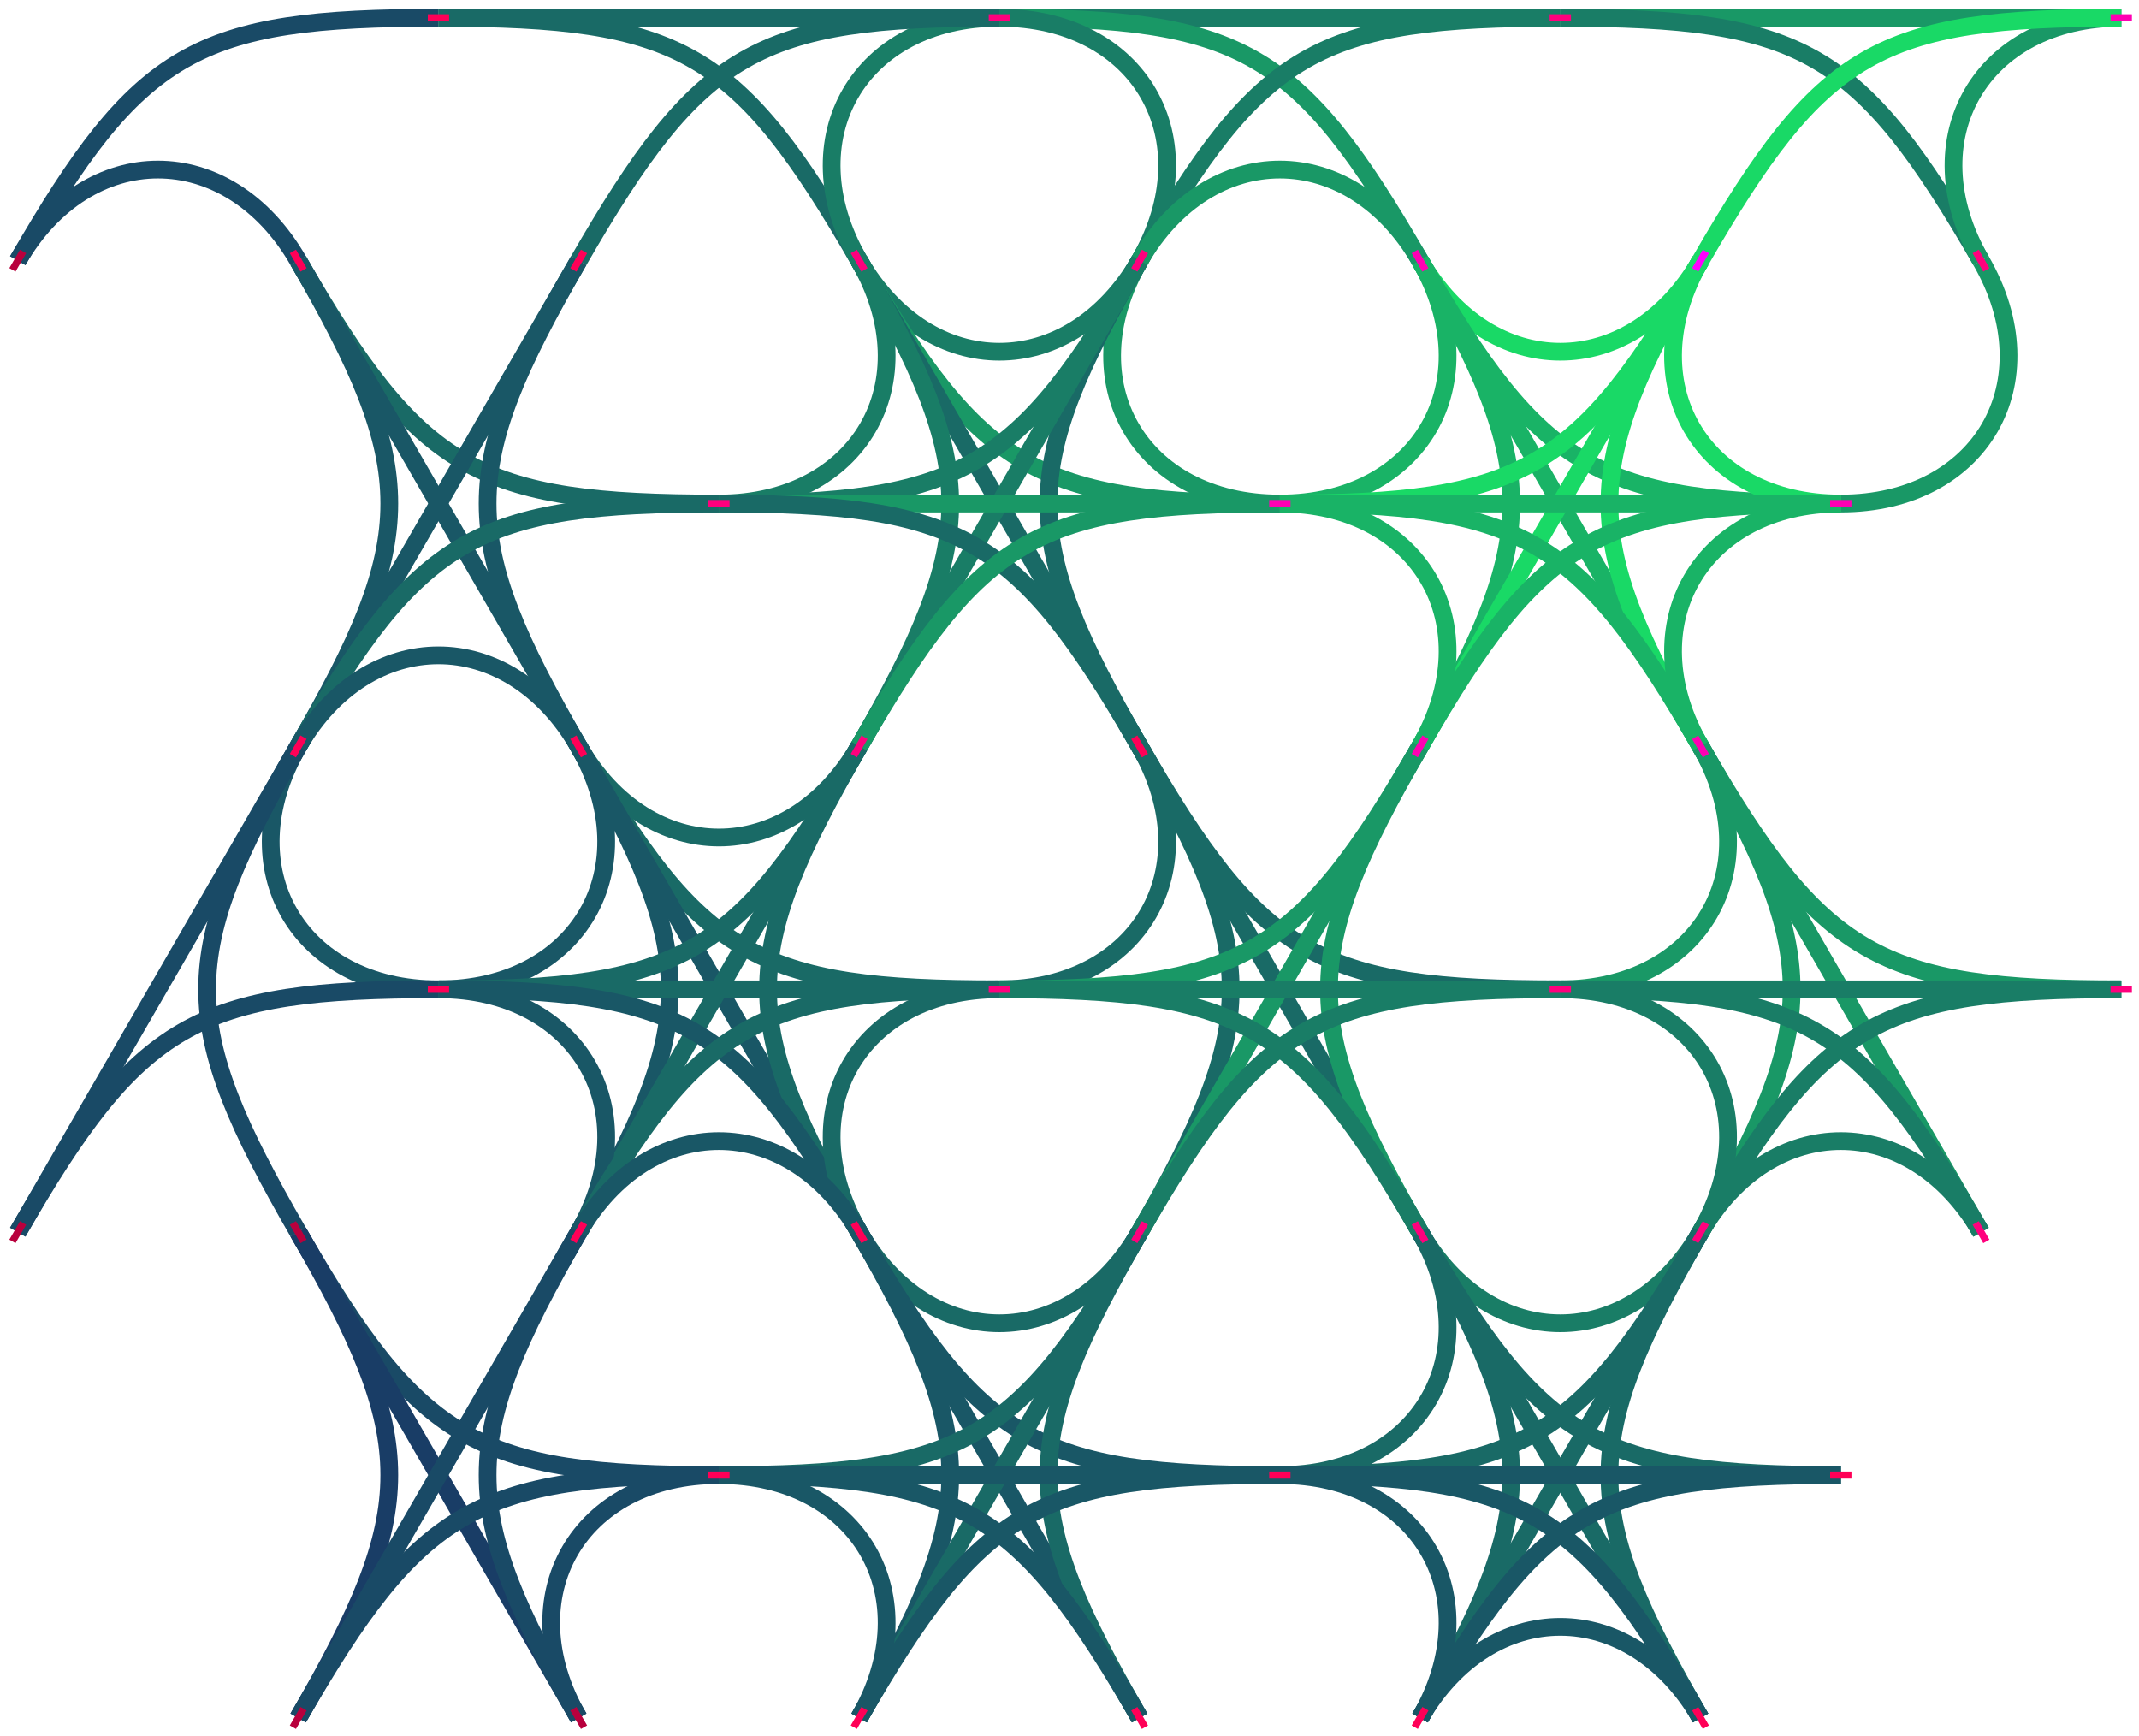 <svg viewBox="-24.5 15 602.5 488.912" xmlns="http://www.w3.org/2000/svg" version="1.1"><path d="
M 99 20 C
30.584 20
14.708 29.166
-19.5 88.416
" stroke="rgb(25,74,102)" stroke-width="5" fill-opacity="0.0"></path><path d="
M 99 20 C
178 20
178 20
257 20
" stroke="rgb(25,106,102)" stroke-width="5" fill-opacity="0.0"></path><path d="
M 99 20 C
167.416 20
183.292 29.166
217.5 88.416
" stroke="rgb(25,106,102)" stroke-width="5" fill-opacity="0.0"></path><path d="
M 59.5 88.416 C
39.75 54.208
0.25 54.208
-19.5 88.416
" stroke="rgb(25,74,102)" stroke-width="5" fill-opacity="0.0"></path><path d="
M 59.5 88.416 C
93.708 147.666
109.584 156.832
178 156.832
" stroke="rgb(25,106,102)" stroke-width="5" fill-opacity="0.0"></path><path d="
M 59.5 88.416 C
99 156.832
99 156.832
138.5 225.248
" stroke="rgb(25,87,102)" stroke-width="5" fill-opacity="0.0"></path><path d="
M 59.5 88.416 C
93.708 147.666
93.708 165.998
59.5 225.248
" stroke="rgb(25,87,102)" stroke-width="5" fill-opacity="0.0"></path><path d="
M 257 20 C
217.5 20
197.75 54.208
217.5 88.416
" stroke="rgb(25,125,102)" stroke-width="5" fill-opacity="0.0"></path><path d="
M 257 20 C
188.584 20
172.708 29.166
138.5 88.416
" stroke="rgb(25,106,102)" stroke-width="5" fill-opacity="0.0"></path><path d="
M 257 20 C
336 20
336 20
415 20
" stroke="rgb(25,125,102)" stroke-width="5" fill-opacity="0.0"></path><path d="
M 257 20 C
325.416 20
341.292 29.166
375.5 88.416
" stroke="rgb(25,152,102)" stroke-width="5" fill-opacity="0.0"></path><path d="
M 257 20 C
296.5 20
316.25 54.208
296.5 88.416
" stroke="rgb(25,125,102)" stroke-width="5" fill-opacity="0.0"></path><path d="
M 217.5 88.416 C
237.25 122.624
276.75 122.624
296.5 88.416
" stroke="rgb(25,125,102)" stroke-width="5" fill-opacity="0.0"></path><path d="
M 217.5 88.416 C
237.25 122.624
217.5 156.832
178 156.832
" stroke="rgb(25,125,102)" stroke-width="5" fill-opacity="0.0"></path><path d="
M 217.5 88.416 C
251.708 147.666
267.584 156.832
336 156.832
" stroke="rgb(25,152,102)" stroke-width="5" fill-opacity="0.0"></path><path d="
M 217.5 88.416 C
257 156.832
257 156.832
296.5 225.248
" stroke="rgb(25,106,102)" stroke-width="5" fill-opacity="0.0"></path><path d="
M 217.5 88.416 C
251.708 147.666
251.708 165.998
217.5 225.248
" stroke="rgb(25,125,102)" stroke-width="5" fill-opacity="0.0"></path><path d="
M 138.5 88.416 C
104.292 147.666
104.292 165.998
138.5 225.248
" stroke="rgb(25,87,102)" stroke-width="5" fill-opacity="0.0"></path><path d="
M 138.5 88.416 C
99 156.832
99 156.832
59.5 225.248
" stroke="rgb(25,87,102)" stroke-width="5" fill-opacity="0.0"></path><path d="
M 415 20 C
346.584 20
330.708 29.166
296.5 88.416
" stroke="rgb(25,125,102)" stroke-width="5" fill-opacity="0.0"></path><path d="
M 415 20 C
494 20
494 20
573 20
" stroke="rgb(25,152,102)" stroke-width="5" fill-opacity="0.0"></path><path d="
M 415 20 C
483.416 20
499.292 29.166
533.5 88.416
" stroke="rgb(25,125,102)" stroke-width="5" fill-opacity="0.0"></path><path d="
M 375.5 88.416 C
355.75 54.208
316.25 54.208
296.5 88.416
" stroke="rgb(25,152,102)" stroke-width="5" fill-opacity="0.0"></path><path d="
M 375.5 88.416 C
395.25 122.624
434.75 122.624
454.5 88.416
" stroke="rgb(25,217,102)" stroke-width="5" fill-opacity="0.0"></path><path d="
M 375.5 88.416 C
395.25 122.624
375.5 156.832
336 156.832
" stroke="rgb(25,179,102)" stroke-width="5" fill-opacity="0.0"></path><path d="
M 375.5 88.416 C
409.708 147.666
425.584 156.832
494 156.832
" stroke="rgb(25,179,102)" stroke-width="5" fill-opacity="0.0"></path><path d="
M 375.5 88.416 C
415 156.832
415 156.832
454.5 225.248
" stroke="rgb(25,179,102)" stroke-width="5" fill-opacity="0.0"></path><path d="
M 375.5 88.416 C
409.708 147.666
409.708 165.998
375.5 225.248
" stroke="rgb(25,179,102)" stroke-width="5" fill-opacity="0.0"></path><path d="
M 296.5 88.416 C
262.292 147.666
246.416 156.832
178 156.832
" stroke="rgb(25,125,102)" stroke-width="5" fill-opacity="0.0"></path><path d="
M 296.5 88.416 C
276.75 122.624
296.5 156.832
336 156.832
" stroke="rgb(25,152,102)" stroke-width="5" fill-opacity="0.0"></path><path d="
M 296.5 88.416 C
262.292 147.666
262.292 165.998
296.5 225.248
" stroke="rgb(25,106,102)" stroke-width="5" fill-opacity="0.0"></path><path d="
M 296.5 88.416 C
257 156.832
257 156.832
217.5 225.248
" stroke="rgb(25,125,102)" stroke-width="5" fill-opacity="0.0"></path><path d="
M 573 20 C
533.5 20
513.75 54.208
533.5 88.416
" stroke="rgb(25,152,102)" stroke-width="5" fill-opacity="0.0"></path><path d="
M 573 20 C
504.584 20
488.708 29.166
454.5 88.416
" stroke="rgb(25,217,102)" stroke-width="5" fill-opacity="0.0"></path><path d="
M 533.5 88.416 C
553.25 122.624
533.5 156.832
494 156.832
" stroke="rgb(25,152,102)" stroke-width="5" fill-opacity="0.0"></path><path d="
M 454.5 88.416 C
420.292 147.666
404.416 156.832
336 156.832
" stroke="rgb(25,217,102)" stroke-width="5" fill-opacity="0.0"></path><path d="
M 454.5 88.416 C
434.75 122.624
454.5 156.832
494 156.832
" stroke="rgb(25,217,102)" stroke-width="5" fill-opacity="0.0"></path><path d="
M 454.5 88.416 C
420.292 147.666
420.292 165.998
454.5 225.248
" stroke="rgb(25,217,102)" stroke-width="5" fill-opacity="0.0"></path><path d="
M 454.5 88.416 C
415 156.832
415 156.832
375.5 225.248
" stroke="rgb(25,217,102)" stroke-width="5" fill-opacity="0.0"></path><path d="
M 178 156.832 C
109.584 156.832
93.708 165.998
59.5 225.248
" stroke="rgb(25,106,102)" stroke-width="5" fill-opacity="0.0"></path><path d="
M 178 156.832 C
257 156.832
257 156.832
336 156.832
" stroke="rgb(25,152,102)" stroke-width="5" fill-opacity="0.0"></path><path d="
M 178 156.832 C
246.416 156.832
262.292 165.998
296.5 225.248
" stroke="rgb(25,106,102)" stroke-width="5" fill-opacity="0.0"></path><path d="
M 138.5 225.248 C
118.75 191.04
79.25 191.04
59.5 225.248
" stroke="rgb(25,87,102)" stroke-width="5" fill-opacity="0.0"></path><path d="
M 138.5 225.248 C
158.25 259.456
197.75 259.456
217.5 225.248
" stroke="rgb(25,106,102)" stroke-width="5" fill-opacity="0.0"></path><path d="
M 138.5 225.248 C
158.25 259.456
138.5 293.664
99 293.664
" stroke="rgb(25,87,102)" stroke-width="5" fill-opacity="0.0"></path><path d="
M 138.5 225.248 C
172.708 284.498
188.584 293.664
257 293.664
" stroke="rgb(25,106,102)" stroke-width="5" fill-opacity="0.0"></path><path d="
M 138.5 225.248 C
178 293.664
178 293.664
217.5 362.08
" stroke="rgb(25,87,102)" stroke-width="5" fill-opacity="0.0"></path><path d="
M 138.5 225.248 C
172.708 284.498
172.708 302.83
138.5 362.08
" stroke="rgb(25,87,102)" stroke-width="5" fill-opacity="0.0"></path><path d="
M 59.5 225.248 C
39.75 259.456
59.5 293.664
99 293.664
" stroke="rgb(25,87,102)" stroke-width="5" fill-opacity="0.0"></path><path d="
M 59.5 225.248 C
25.292 284.498
25.292 302.83
59.5 362.08
" stroke="rgb(25,74,102)" stroke-width="5" fill-opacity="0.0"></path><path d="
M 59.5 225.248 C
20 293.664
20 293.664
-19.5 362.08
" stroke="rgb(25,74,102)" stroke-width="5" fill-opacity="0.0"></path><path d="
M 336 156.832 C
267.584 156.832
251.708 165.998
217.5 225.248
" stroke="rgb(25,152,102)" stroke-width="5" fill-opacity="0.0"></path><path d="
M 336 156.832 C
415 156.832
415 156.832
494 156.832
" stroke="rgb(25,179,102)" stroke-width="5" fill-opacity="0.0"></path><path d="
M 336 156.832 C
404.416 156.832
420.292 165.998
454.5 225.248
" stroke="rgb(25,179,102)" stroke-width="5" fill-opacity="0.0"></path><path d="
M 336 156.832 C
375.5 156.832
395.25 191.04
375.5 225.248
" stroke="rgb(25,179,102)" stroke-width="5" fill-opacity="0.0"></path><path d="
M 296.5 225.248 C
316.25 259.456
296.5 293.664
257 293.664
" stroke="rgb(25,106,102)" stroke-width="5" fill-opacity="0.0"></path><path d="
M 296.5 225.248 C
330.708 284.498
346.584 293.664
415 293.664
" stroke="rgb(25,106,102)" stroke-width="5" fill-opacity="0.0"></path><path d="
M 296.5 225.248 C
336 293.664
336 293.664
375.5 362.08
" stroke="rgb(25,106,102)" stroke-width="5" fill-opacity="0.0"></path><path d="
M 296.5 225.248 C
330.708 284.498
330.708 302.83
296.5 362.08
" stroke="rgb(25,106,102)" stroke-width="5" fill-opacity="0.0"></path><path d="
M 217.5 225.248 C
183.292 284.498
167.416 293.664
99 293.664
" stroke="rgb(25,106,102)" stroke-width="5" fill-opacity="0.0"></path><path d="
M 217.5 225.248 C
183.292 284.498
183.292 302.83
217.5 362.08
" stroke="rgb(25,106,102)" stroke-width="5" fill-opacity="0.0"></path><path d="
M 217.5 225.248 C
178 293.664
178 293.664
138.5 362.08
" stroke="rgb(25,106,102)" stroke-width="5" fill-opacity="0.0"></path><path d="
M 494 156.832 C
454.5 156.832
434.75 191.04
454.5 225.248
" stroke="rgb(25,179,102)" stroke-width="5" fill-opacity="0.0"></path><path d="
M 494 156.832 C
425.584 156.832
409.708 165.998
375.5 225.248
" stroke="rgb(25,179,102)" stroke-width="5" fill-opacity="0.0"></path><path d="
M 454.5 225.248 C
474.25 259.456
454.5 293.664
415 293.664
" stroke="rgb(25,152,102)" stroke-width="5" fill-opacity="0.0"></path><path d="
M 454.5 225.248 C
488.708 284.498
504.584 293.664
573 293.664
" stroke="rgb(25,152,102)" stroke-width="5" fill-opacity="0.0"></path><path d="
M 454.5 225.248 C
494 293.664
494 293.664
533.5 362.08
" stroke="rgb(25,152,102)" stroke-width="5" fill-opacity="0.0"></path><path d="
M 454.5 225.248 C
488.708 284.498
488.708 302.83
454.5 362.08
" stroke="rgb(25,152,102)" stroke-width="5" fill-opacity="0.0"></path><path d="
M 375.5 225.248 C
341.292 284.498
325.416 293.664
257 293.664
" stroke="rgb(25,152,102)" stroke-width="5" fill-opacity="0.0"></path><path d="
M 375.5 225.248 C
341.292 284.498
341.292 302.83
375.5 362.08
" stroke="rgb(25,152,102)" stroke-width="5" fill-opacity="0.0"></path><path d="
M 375.5 225.248 C
336 293.664
336 293.664
296.5 362.08
" stroke="rgb(25,152,102)" stroke-width="5" fill-opacity="0.0"></path><path d="
M 99 293.664 C
30.584 293.664
14.708 302.83
-19.5 362.08
" stroke="rgb(25,74,102)" stroke-width="5" fill-opacity="0.0"></path><path d="
M 99 293.664 C
178 293.664
178 293.664
257 293.664
" stroke="rgb(25,106,102)" stroke-width="5" fill-opacity="0.0"></path><path d="
M 99 293.664 C
167.416 293.664
183.292 302.83
217.5 362.08
" stroke="rgb(25,87,102)" stroke-width="5" fill-opacity="0.0"></path><path d="
M 99 293.664 C
138.5 293.664
158.25 327.872
138.5 362.08
" stroke="rgb(25,87,102)" stroke-width="5" fill-opacity="0.0"></path><path d="
M 59.5 362.08 C
93.708 421.33
109.584 430.496
178 430.496
" stroke="rgb(25,74,102)" stroke-width="5" fill-opacity="0.0"></path><path d="
M 59.5 362.08 C
99 430.496
99 430.496
138.5 498.912
" stroke="rgb(25,61,102)" stroke-width="5" fill-opacity="0.0"></path><path d="
M 59.5 362.08 C
93.708 421.33
93.708 439.662
59.5 498.912
" stroke="rgb(25,61,102)" stroke-width="5" fill-opacity="0.0"></path><path d="
M 257 293.664 C
217.5 293.664
197.75 327.872
217.5 362.08
" stroke="rgb(25,106,102)" stroke-width="5" fill-opacity="0.0"></path><path d="
M 257 293.664 C
188.584 293.664
172.708 302.83
138.5 362.08
" stroke="rgb(25,106,102)" stroke-width="5" fill-opacity="0.0"></path><path d="
M 257 293.664 C
336 293.664
336 293.664
415 293.664
" stroke="rgb(25,125,102)" stroke-width="5" fill-opacity="0.0"></path><path d="
M 257 293.664 C
325.416 293.664
341.292 302.83
375.5 362.08
" stroke="rgb(25,125,102)" stroke-width="5" fill-opacity="0.0"></path><path d="
M 217.5 362.08 C
197.75 327.872
158.25 327.872
138.5 362.08
" stroke="rgb(25,87,102)" stroke-width="5" fill-opacity="0.0"></path><path d="
M 217.5 362.08 C
237.25 396.288
276.75 396.288
296.5 362.08
" stroke="rgb(25,106,102)" stroke-width="5" fill-opacity="0.0"></path><path d="
M 217.5 362.08 C
251.708 421.33
267.584 430.496
336 430.496
" stroke="rgb(25,87,102)" stroke-width="5" fill-opacity="0.0"></path><path d="
M 217.5 362.08 C
257 430.496
257 430.496
296.5 498.912
" stroke="rgb(25,87,102)" stroke-width="5" fill-opacity="0.0"></path><path d="
M 217.5 362.08 C
251.708 421.33
251.708 439.662
217.5 498.912
" stroke="rgb(25,87,102)" stroke-width="5" fill-opacity="0.0"></path><path d="
M 138.5 362.08 C
104.292 421.33
104.292 439.662
138.5 498.912
" stroke="rgb(25,74,102)" stroke-width="5" fill-opacity="0.0"></path><path d="
M 138.5 362.08 C
99 430.496
99 430.496
59.5 498.912
" stroke="rgb(25,74,102)" stroke-width="5" fill-opacity="0.0"></path><path d="
M 415 293.664 C
346.584 293.664
330.708 302.83
296.5 362.08
" stroke="rgb(25,125,102)" stroke-width="5" fill-opacity="0.0"></path><path d="
M 415 293.664 C
494 293.664
494 293.664
573 293.664
" stroke="rgb(25,125,102)" stroke-width="5" fill-opacity="0.0"></path><path d="
M 415 293.664 C
483.416 293.664
499.292 302.83
533.5 362.08
" stroke="rgb(25,125,102)" stroke-width="5" fill-opacity="0.0"></path><path d="
M 415 293.664 C
454.5 293.664
474.25 327.872
454.5 362.08
" stroke="rgb(25,125,102)" stroke-width="5" fill-opacity="0.0"></path><path d="
M 375.5 362.08 C
395.25 396.288
434.75 396.288
454.5 362.08
" stroke="rgb(25,125,102)" stroke-width="5" fill-opacity="0.0"></path><path d="
M 375.5 362.08 C
395.25 396.288
375.5 430.496
336 430.496
" stroke="rgb(25,106,102)" stroke-width="5" fill-opacity="0.0"></path><path d="
M 375.5 362.08 C
409.708 421.33
425.584 430.496
494 430.496
" stroke="rgb(25,106,102)" stroke-width="5" fill-opacity="0.0"></path><path d="
M 375.5 362.08 C
415 430.496
415 430.496
454.5 498.912
" stroke="rgb(25,106,102)" stroke-width="5" fill-opacity="0.0"></path><path d="
M 375.5 362.08 C
409.708 421.33
409.708 439.662
375.5 498.912
" stroke="rgb(25,106,102)" stroke-width="5" fill-opacity="0.0"></path><path d="
M 296.5 362.08 C
262.292 421.33
246.416 430.496
178 430.496
" stroke="rgb(25,106,102)" stroke-width="5" fill-opacity="0.0"></path><path d="
M 296.5 362.08 C
262.292 421.33
262.292 439.662
296.5 498.912
" stroke="rgb(25,106,102)" stroke-width="5" fill-opacity="0.0"></path><path d="
M 296.5 362.08 C
257 430.496
257 430.496
217.5 498.912
" stroke="rgb(25,106,102)" stroke-width="5" fill-opacity="0.0"></path><path d="
M 573 293.664 C
504.584 293.664
488.708 302.83
454.5 362.08
" stroke="rgb(25,125,102)" stroke-width="5" fill-opacity="0.0"></path><path d="
M 533.5 362.08 C
513.75 327.872
474.25 327.872
454.5 362.08
" stroke="rgb(25,125,102)" stroke-width="5" fill-opacity="0.0"></path><path d="
M 454.5 362.08 C
420.292 421.33
404.416 430.496
336 430.496
" stroke="rgb(25,106,102)" stroke-width="5" fill-opacity="0.0"></path><path d="
M 454.5 362.08 C
420.292 421.33
420.292 439.662
454.5 498.912
" stroke="rgb(25,106,102)" stroke-width="5" fill-opacity="0.0"></path><path d="
M 454.5 362.08 C
415 430.496
415 430.496
375.5 498.912
" stroke="rgb(25,106,102)" stroke-width="5" fill-opacity="0.0"></path><path d="
M 178 430.496 C
138.5 430.496
118.75 464.704
138.5 498.912
" stroke="rgb(25,74,102)" stroke-width="5" fill-opacity="0.0"></path><path d="
M 178 430.496 C
109.584 430.496
93.708 439.662
59.5 498.912
" stroke="rgb(25,74,102)" stroke-width="5" fill-opacity="0.0"></path><path d="
M 178 430.496 C
257 430.496
257 430.496
336 430.496
" stroke="rgb(25,87,102)" stroke-width="5" fill-opacity="0.0"></path><path d="
M 178 430.496 C
246.416 430.496
262.292 439.662
296.5 498.912
" stroke="rgb(25,87,102)" stroke-width="5" fill-opacity="0.0"></path><path d="
M 178 430.496 C
217.5 430.496
237.25 464.704
217.5 498.912
" stroke="rgb(25,87,102)" stroke-width="5" fill-opacity="0.0"></path><path d="
M 336 430.496 C
267.584 430.496
251.708 439.662
217.5 498.912
" stroke="rgb(25,87,102)" stroke-width="5" fill-opacity="0.0"></path><path d="
M 336 430.496 C
415 430.496
415 430.496
494 430.496
" stroke="rgb(25,87,102)" stroke-width="5" fill-opacity="0.0"></path><path d="
M 336 430.496 C
404.416 430.496
420.292 439.662
454.5 498.912
" stroke="rgb(25,87,102)" stroke-width="5" fill-opacity="0.0"></path><path d="
M 336 430.496 C
375.5 430.496
395.25 464.704
375.5 498.912
" stroke="rgb(25,87,102)" stroke-width="5" fill-opacity="0.0"></path><path d="
M 494 430.496 C
425.584 430.496
409.708 439.662
375.5 498.912
" stroke="rgb(25,87,102)" stroke-width="5" fill-opacity="0.0"></path><path d="
M 454.5 498.912 C
434.75 464.704
395.25 464.704
375.5 498.912
" stroke="rgb(25,87,102)" stroke-width="5" fill-opacity="0.0"></path><line x1="102" y1="20" x2="96" y2="20" stroke="rgb(255,0,87)" stroke-width="2"></line><line x1="61" y1="91.014" x2="58" y2="85.818" stroke="rgb(255,0,87)" stroke-width="2"></line><line x1="-21" y1="91.014" x2="-18" y2="85.818" stroke="rgb(184,0,61)" stroke-width="2"></line><line x1="260" y1="20" x2="254" y2="20" stroke="rgb(255,0,125)" stroke-width="2"></line><line x1="219" y1="91.014" x2="216" y2="85.818" stroke="rgb(255,0,125)" stroke-width="2"></line><line x1="137" y1="91.014" x2="140" y2="85.818" stroke="rgb(255,0,87)" stroke-width="2"></line><line x1="418" y1="20" x2="412" y2="20" stroke="rgb(255,0,125)" stroke-width="2"></line><line x1="377" y1="91.014" x2="374" y2="85.818" stroke="rgb(255,0,179)" stroke-width="2"></line><line x1="295" y1="91.014" x2="298" y2="85.818" stroke="rgb(255,0,125)" stroke-width="2"></line><line x1="576" y1="20" x2="570" y2="20" stroke="rgb(255,0,179)" stroke-width="2"></line><line x1="535" y1="91.014" x2="532" y2="85.818" stroke="rgb(255,0,125)" stroke-width="2"></line><line x1="453" y1="91.014" x2="456" y2="85.818" stroke="rgb(255,0,255)" stroke-width="2"></line><line x1="181" y1="156.832" x2="175" y2="156.832" stroke="rgb(255,0,125)" stroke-width="2"></line><line x1="140" y1="227.846" x2="137" y2="222.65" stroke="rgb(255,0,87)" stroke-width="2"></line><line x1="58" y1="227.846" x2="61" y2="222.65" stroke="rgb(255,0,87)" stroke-width="2"></line><line x1="339" y1="156.832" x2="333" y2="156.832" stroke="rgb(255,0,179)" stroke-width="2"></line><line x1="298" y1="227.846" x2="295" y2="222.65" stroke="rgb(255,0,87)" stroke-width="2"></line><line x1="216" y1="227.846" x2="219" y2="222.65" stroke="rgb(255,0,125)" stroke-width="2"></line><line x1="497" y1="156.832" x2="491" y2="156.832" stroke="rgb(255,0,179)" stroke-width="2"></line><line x1="456" y1="227.846" x2="453" y2="222.65" stroke="rgb(255,0,179)" stroke-width="2"></line><line x1="374" y1="227.846" x2="377" y2="222.65" stroke="rgb(255,0,179)" stroke-width="2"></line><line x1="102" y1="293.664" x2="96" y2="293.664" stroke="rgb(255,0,87)" stroke-width="2"></line><line x1="61" y1="364.678" x2="58" y2="359.482" stroke="rgb(184,0,61)" stroke-width="2"></line><line x1="-21" y1="364.678" x2="-18" y2="359.482" stroke="rgb(184,0,61)" stroke-width="2"></line><line x1="260" y1="293.664" x2="254" y2="293.664" stroke="rgb(255,0,125)" stroke-width="2"></line><line x1="219" y1="364.678" x2="216" y2="359.482" stroke="rgb(255,0,87)" stroke-width="2"></line><line x1="137" y1="364.678" x2="140" y2="359.482" stroke="rgb(255,0,87)" stroke-width="2"></line><line x1="418" y1="293.664" x2="412" y2="293.664" stroke="rgb(255,0,125)" stroke-width="2"></line><line x1="377" y1="364.678" x2="374" y2="359.482" stroke="rgb(255,0,125)" stroke-width="2"></line><line x1="295" y1="364.678" x2="298" y2="359.482" stroke="rgb(255,0,125)" stroke-width="2"></line><line x1="576" y1="293.664" x2="570" y2="293.664" stroke="rgb(255,0,125)" stroke-width="2"></line><line x1="535" y1="364.678" x2="532" y2="359.482" stroke="rgb(255,0,125)" stroke-width="2"></line><line x1="453" y1="364.678" x2="456" y2="359.482" stroke="rgb(255,0,125)" stroke-width="2"></line><line x1="181" y1="430.496" x2="175" y2="430.496" stroke="rgb(255,0,87)" stroke-width="2"></line><line x1="140" y1="501.51" x2="137" y2="496.314" stroke="rgb(184,0,61)" stroke-width="2"></line><line x1="58" y1="501.51" x2="61" y2="496.314" stroke="rgb(184,0,61)" stroke-width="2"></line><line x1="339" y1="430.496" x2="333" y2="430.496" stroke="rgb(255,0,87)" stroke-width="2"></line><line x1="298" y1="501.51" x2="295" y2="496.314" stroke="rgb(255,0,87)" stroke-width="2"></line><line x1="216" y1="501.51" x2="219" y2="496.314" stroke="rgb(255,0,87)" stroke-width="2"></line><line x1="497" y1="430.496" x2="491" y2="430.496" stroke="rgb(255,0,87)" stroke-width="2"></line><line x1="456" y1="501.51" x2="453" y2="496.314" stroke="rgb(255,0,87)" stroke-width="2"></line><line x1="374" y1="501.51" x2="377" y2="496.314" stroke="rgb(255,0,87)" stroke-width="2"></line></svg>
